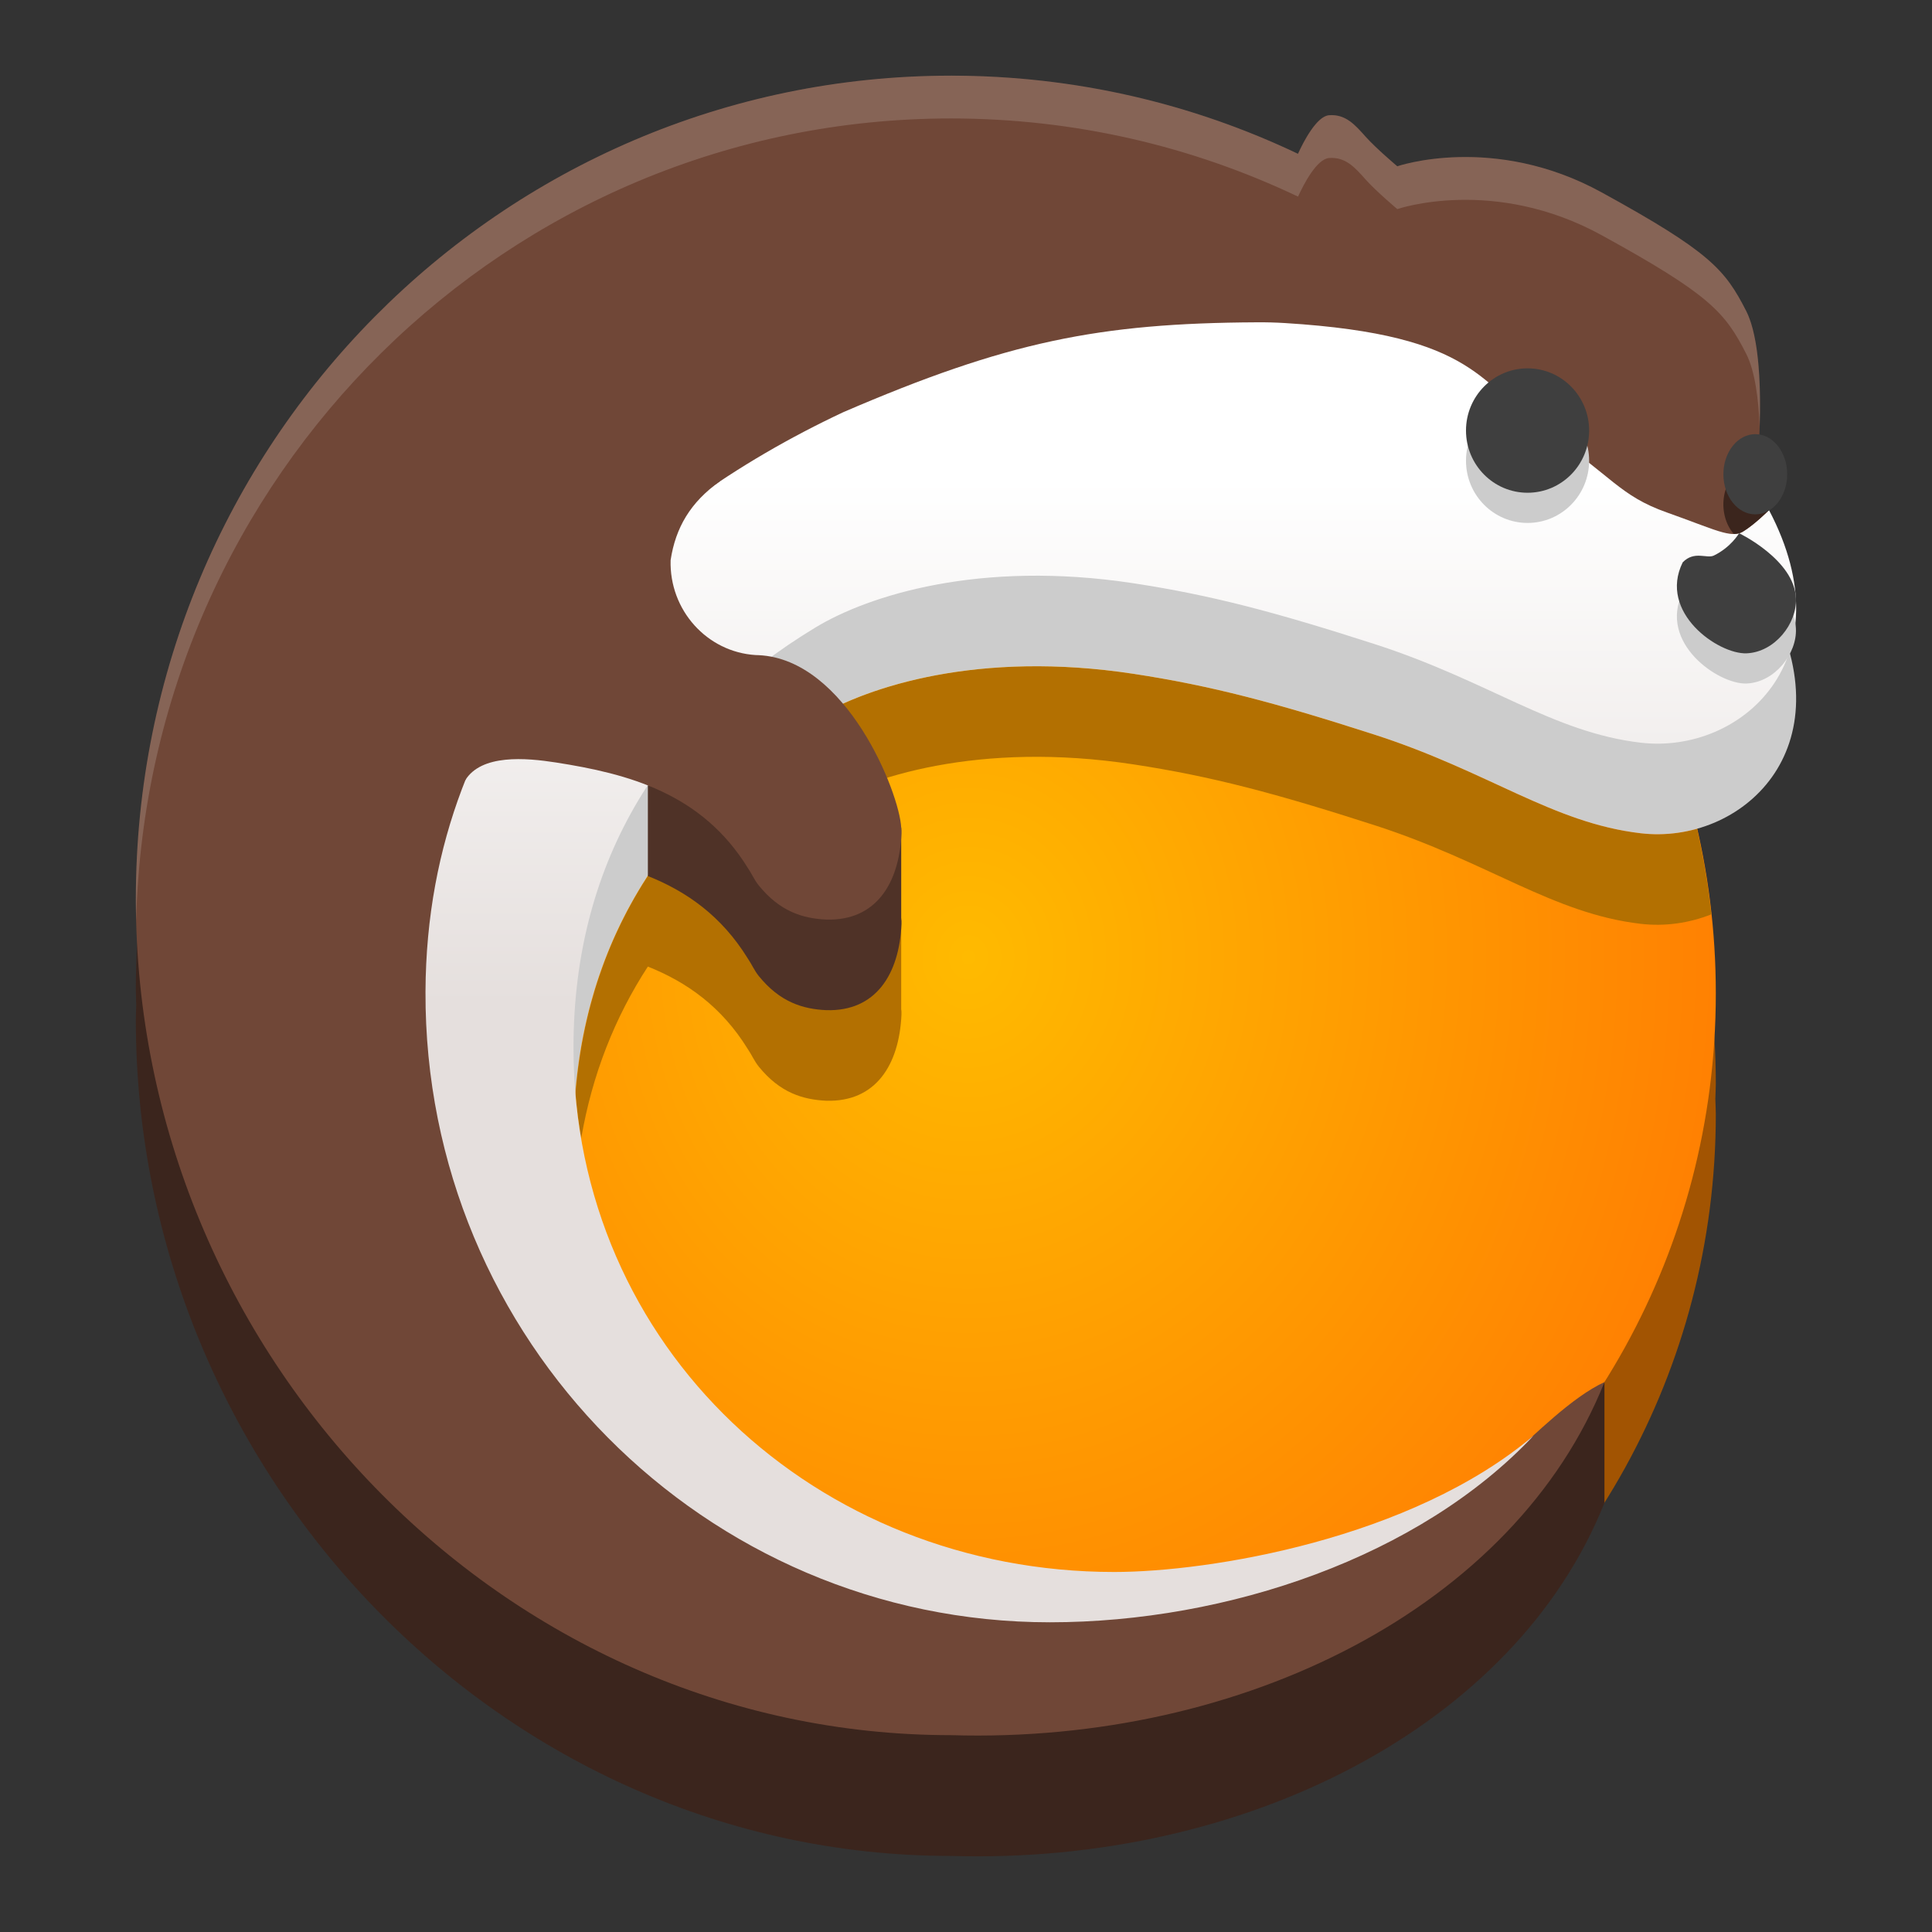 <?xml version="1.0" encoding="UTF-8" standalone="no"?>
<!-- Created with Inkscape (http://www.inkscape.org/) -->

<svg
   width="128"
   height="128"
   viewBox="0 0 128 128"
   version="1.1"
   id="svg5"
   inkscape:version="1.3 (0e150ed6c4, 2023-07-21)"
   sodipodi:docname="net.lutris.Lutris.svg"
   xml:space="preserve"
   xmlns:inkscape="http://www.inkscape.org/namespaces/inkscape"
   xmlns:sodipodi="http://sodipodi.sourceforge.net/DTD/sodipodi-0.dtd"
   xmlns:xlink="http://www.w3.org/1999/xlink"
   xmlns="http://www.w3.org/2000/svg"
   xmlns:svg="http://www.w3.org/2000/svg"><rect x="0" y="0" width="128" height="128" fill="#333333" stroke="none"/><sodipodi:namedview
     id="namedview7"
     pagecolor="#ffffff"
     bordercolor="#666666"
     borderopacity="1"
     inkscape:pageshadow="2"
     inkscape:pageopacity="0.0"
     inkscape:pagecheckerboard="true"
     inkscape:document-units="px"
     showgrid="false"
     inkscape:showpageshadow="false"
     showborder="true"
     inkscape:snap-page="true"
     inkscape:zoom="2.6231705"
     inkscape:cx="174.97909"
     inkscape:cy="81.961885"
     inkscape:window-width="1920"
     inkscape:window-height="1043"
     inkscape:window-x="0"
     inkscape:window-y="0"
     inkscape:window-maximized="1"
     inkscape:current-layer="layer2"
     inkscape:snap-global="false"
     inkscape:snap-bbox="true"
     inkscape:bbox-paths="true"
     inkscape:snap-bbox-midpoints="true"
     inkscape:snap-bbox-edge-midpoints="true"
     inkscape:bbox-nodes="true"
     inkscape:object-paths="true"
     inkscape:snap-intersection-paths="true"
     inkscape:deskcolor="#d1d1d1" /><defs
     id="defs2"><linearGradient
       y2="236"
       x2="96"
       y1="236"
       x1="32"
       gradientTransform="translate(604.817,170.586)"
       gradientUnits="userSpaceOnUse"
       id="linearGradient1099"
       xlink:href="#linearGradient1036" /><linearGradient
       id="linearGradient1036"><stop
         id="stop1032"
         offset="0"
         style="stop-color:#d5d3cf;stop-opacity:1;" /><stop
         id="stop1034"
         offset="1"
         style="stop-color:#f6f5f4;stop-opacity:1" /></linearGradient><radialGradient
       r="32"
       fy="-76"
       fx="-244"
       cy="-76"
       cx="-244"
       gradientTransform="matrix(0.883,0,0,0.883,-460.35,463.12)"
       gradientUnits="userSpaceOnUse"
       id="radialGradient1103"
       xlink:href="#linearGradient1069" /><linearGradient
       id="linearGradient1069"><stop
         id="stop1065"
         offset="0"
         style="stop-color:#d5d3cf;stop-opacity:1" /><stop
         id="stop1067-1"
         offset="1"
         style="stop-color:#949390;stop-opacity:1" /></linearGradient><linearGradient
       gradientUnits="userSpaceOnUse"
       y2="232"
       x2="64"
       y1="262.5"
       x1="64"
       id="linearGradient1027"
       xlink:href="#linearGradient1025"
       gradientTransform="translate(-470.586,432.817)" /><linearGradient
       id="linearGradient1025"><stop
         id="stop1021"
         offset="0"
         style="stop-color:#9a9996;stop-opacity:1" /><stop
         id="stop1023"
         offset="1"
         style="stop-color:#77767b;stop-opacity:1" /></linearGradient><inkscape:path-effect
       effect="spiro"
       id="path-effect35304-9"
       is_visible="true" /><clipPath
       clipPathUnits="userSpaceOnUse"
       id="clipPath1609-7"><path
         sodipodi:nodetypes="cccccc"
         inkscape:connector-curvature="0"
         id="path1611-5"
         d="m 252,116 28,-28 v -8 h -36 v 36 z"
         style="fill:#e74747;stroke:none;stroke-width:0.25px;stroke-linecap:butt;stroke-linejoin:miter;stroke-opacity:1" /></clipPath><radialGradient
       r="32"
       fy="-76"
       fx="-244"
       cy="-76"
       cx="-244"
       gradientTransform="matrix(0.883,0,0,0.883,-460.35,463.12)"
       gradientUnits="userSpaceOnUse"
       id="radialGradient1103-5"
       xlink:href="#linearGradient1069" /><inkscape:path-effect
       effect="spiro"
       id="path-effect35304-9-2"
       is_visible="true" /><clipPath
       clipPathUnits="userSpaceOnUse"
       id="clipPath1609-7-7"><path
         sodipodi:nodetypes="cccccc"
         inkscape:connector-curvature="0"
         id="path1611-5-0"
         d="m 252,116 28,-28 v -8 h -36 v 36 z"
         style="fill:#e74747;stroke:none;stroke-width:0.25px;stroke-linecap:butt;stroke-linejoin:miter;stroke-opacity:1" /></clipPath><clipPath
       clipPathUnits="userSpaceOnUse"
       id="clipPath744"><rect
         style="fill:#1e88e5;fill-opacity:1;stroke-width:0.265"
         id="rect746"
         width="541.867"
         height="541.867"
         x="0"
         y="1.5987212e-14"
         rx="79.375"
         ry="79.375" /></clipPath><clipPath
       clipPathUnits="userSpaceOnUse"
       id="clipPath62"><rect
         style="fill:#1e88e5;fill-opacity:1;stroke-width:0.265"
         id="rect64"
         width="541.867"
         height="541.867"
         x="2.2507105e-05"
         y="-0.422"
         rx="79.375"
         ry="79.375" /></clipPath><radialGradient
       r="32"
       fy="-76"
       fx="-244"
       cy="-76"
       cx="-244"
       gradientTransform="matrix(0.883,0,0,0.883,-460.35,463.12)"
       gradientUnits="userSpaceOnUse"
       id="radialGradient1103-6"
       xlink:href="#linearGradient1069" /><inkscape:path-effect
       effect="spiro"
       id="path-effect35304-9-20"
       is_visible="true" /><clipPath
       clipPathUnits="userSpaceOnUse"
       id="clipPath1609-7-2"><path
         sodipodi:nodetypes="cccccc"
         inkscape:connector-curvature="0"
         id="path1611-5-3"
         d="m 252,116 28,-28 v -8 h -36 v 36 z"
         style="fill:#e74747;stroke:none;stroke-width:0.25px;stroke-linecap:butt;stroke-linejoin:miter;stroke-opacity:1" /></clipPath><clipPath
       clipPathUnits="userSpaceOnUse"
       id="clipPath961"><rect
         style="fill:#00c853;stroke:none;stroke-width:0.529"
         id="rect963"
         width="541.867"
         height="541.867"
         x="1.4210855e-14"
         y="2.717972e-05"
         rx="79.375"
         ry="79.375" /></clipPath><radialGradient
       r="32"
       fy="-76"
       fx="-244"
       cy="-76"
       cx="-244"
       gradientTransform="matrix(0.883,0,0,0.883,-460.35,463.12)"
       gradientUnits="userSpaceOnUse"
       id="radialGradient1103-56"
       xlink:href="#linearGradient1069" /><inkscape:path-effect
       effect="spiro"
       id="path-effect35304-9-7"
       is_visible="true" /><clipPath
       clipPathUnits="userSpaceOnUse"
       id="clipPath1440"><circle
         style="display:inline;opacity:1;vector-effect:none;fill:none;fill-opacity:1;stroke:#000000;stroke-width:2;stroke-linecap:butt;stroke-linejoin:miter;stroke-miterlimit:4;stroke-dasharray:none;stroke-dashoffset:0;stroke-opacity:1;marker:none;marker-start:none;marker-mid:none;marker-end:none;paint-order:normal;enable-background:new"
         id="circle1442"
         cx="-134.35"
         cy="193.747"
         r="24"
         transform="rotate(-45)" /></clipPath><clipPath
       clipPathUnits="userSpaceOnUse"
       id="clipPath1430"><circle
         style="display:inline;opacity:1;vector-effect:none;fill:none;fill-opacity:1;stroke:#000000;stroke-width:2;stroke-linecap:butt;stroke-linejoin:miter;stroke-miterlimit:4;stroke-dasharray:none;stroke-dashoffset:0;stroke-opacity:1;marker:none;marker-start:none;marker-mid:none;marker-end:none;paint-order:normal;enable-background:new"
         id="circle1432"
         cx="12"
         cy="232"
         r="24" /></clipPath><clipPath
       clipPathUnits="userSpaceOnUse"
       id="clipPath1440-9"><circle
         style="display:inline;opacity:1;vector-effect:none;fill:none;fill-opacity:1;stroke:#000000;stroke-width:2;stroke-linecap:butt;stroke-linejoin:miter;stroke-miterlimit:4;stroke-dasharray:none;stroke-dashoffset:0;stroke-opacity:1;marker:none;marker-start:none;marker-mid:none;marker-end:none;paint-order:normal;enable-background:new"
         id="circle1442-5"
         cx="-134.35"
         cy="193.747"
         r="24"
         transform="rotate(-45)" /></clipPath><clipPath
       clipPathUnits="userSpaceOnUse"
       id="clipPath1430-1"><circle
         style="display:inline;opacity:1;vector-effect:none;fill:none;fill-opacity:1;stroke:#000000;stroke-width:2;stroke-linecap:butt;stroke-linejoin:miter;stroke-miterlimit:4;stroke-dasharray:none;stroke-dashoffset:0;stroke-opacity:1;marker:none;marker-start:none;marker-mid:none;marker-end:none;paint-order:normal;enable-background:new"
         id="circle1432-8"
         cx="12"
         cy="232"
         r="24" /></clipPath><clipPath
       clipPathUnits="userSpaceOnUse"
       id="clipPath2024"><rect
         style="opacity:1;vector-effect:none;fill:#63452c;fill-opacity:1;stroke:none;stroke-width:4;stroke-linecap:round;stroke-linejoin:round;stroke-miterlimit:4;stroke-dasharray:none;stroke-dashoffset:0;stroke-opacity:1"
         id="rect2026"
         width="74"
         height="98"
         x="6"
         y="196" /></clipPath><linearGradient
       id="linearGradient914"
       inkscape:collect="always"><stop
         id="stop910"
         offset="0"
         style="stop-color:#f6f5f4;stop-opacity:0.437" /><stop
         id="stop912"
         offset="1"
         style="stop-color:#deddda;stop-opacity:0;" /></linearGradient><radialGradient
       gradientTransform="matrix(2.609,0,0,1.841,-102.957,-748.947)"
       gradientUnits="userSpaceOnUse"
       r="46"
       fy="296"
       fx="64"
       cy="296"
       cx="64"
       id="radialGradient916"
       xlink:href="#linearGradient914"
       inkscape:collect="always" /><clipPath
       clipPathUnits="userSpaceOnUse"
       id="clipPath11543"><rect
         style="fill:#f0c04e;fill-opacity:1;stroke:none;stroke-width:0.529"
         id="rect11545"
         width="541.867"
         height="541.867"
         x="1.4746095e-06"
         y="6.4330168e-05"
         rx="79.375"
         ry="79.375" /></clipPath><style
       id="style374">.cls-1{fill:url(#linear-gradient);}.cls-2{opacity:0.35;fill:url(#radial-gradient);}.cls-2,.cls-4{isolation:isolate;}.cls-3{fill:url(#linear-gradient-2);}.cls-4{opacity:0.41;fill:url(#radial-gradient-2);}.cls-5{fill:url(#radial-gradient-3);}.cls-6{fill:url(#radial-gradient-4);}</style><linearGradient
       id="linear-gradient"
       x1="63.33"
       y1="84.03"
       x2="241.67"
       y2="84.03"
       gradientTransform="matrix(1,0,0,-1,0,266)"
       gradientUnits="userSpaceOnUse"><stop
         offset="0"
         stop-color="#0c59a4"
         id="stop376" /><stop
         offset="1"
         stop-color="#114a8b"
         id="stop378" /></linearGradient><radialGradient
       id="radial-gradient"
       cx="161.83"
       cy="68.91"
       r="95.38"
       gradientTransform="matrix(1,0,0,-0.95,0,248.84)"
       gradientUnits="userSpaceOnUse"><stop
         offset="0.72"
         stop-opacity="0"
         id="stop381" /><stop
         offset="0.95"
         stop-opacity="0.53"
         id="stop383" /><stop
         offset="1"
         id="stop385" /></radialGradient><linearGradient
       id="linear-gradient-2"
       x1="157.35"
       y1="161.39"
       x2="45.96"
       y2="40.06"
       gradientTransform="matrix(1,0,0,-1,0,266)"
       gradientUnits="userSpaceOnUse"><stop
         offset="0"
         stop-color="#1b9de2"
         id="stop388" /><stop
         offset="0.16"
         stop-color="#1595df"
         id="stop390" /><stop
         offset="0.67"
         stop-color="#0680d7"
         id="stop392" /><stop
         offset="1"
         stop-color="#0078d4"
         id="stop394" /></linearGradient><radialGradient
       id="radial-gradient-2"
       cx="-340.29"
       cy="62.99"
       r="143.24"
       gradientTransform="matrix(0.15,-0.99,-0.8,-0.12,176.64,-125.4)"
       gradientUnits="userSpaceOnUse"><stop
         offset="0.76"
         stop-opacity="0"
         id="stop397" /><stop
         offset="0.95"
         stop-opacity="0.5"
         id="stop399" /><stop
         offset="1"
         id="stop401" /></radialGradient><radialGradient
       id="radial-gradient-3"
       cx="113.37"
       cy="570.21"
       r="202.43"
       gradientTransform="matrix(-0.04,1,2.13,0.08,-1179.54,-106.69)"
       gradientUnits="userSpaceOnUse"><stop
         offset="0"
         stop-color="#35c1f1"
         id="stop404" /><stop
         offset="0.11"
         stop-color="#34c1ed"
         id="stop406" /><stop
         offset="0.23"
         stop-color="#2fc2df"
         id="stop408" /><stop
         offset="0.31"
         stop-color="#2bc3d2"
         id="stop410" /><stop
         offset="0.67"
         stop-color="#36c752"
         id="stop412" /></radialGradient><radialGradient
       id="radial-gradient-4"
       cx="376.52"
       cy="567.97"
       r="97.34"
       gradientTransform="matrix(0.28,0.96,0.78,-0.23,-303.76,-148.5)"
       gradientUnits="userSpaceOnUse"><stop
         offset="0"
         stop-color="#66eb6e"
         id="stop415" /><stop
         offset="1"
         stop-color="#66eb6e"
         stop-opacity="0"
         id="stop417" /></radialGradient><clipPath
       clipPathUnits="userSpaceOnUse"
       id="clipPath1260"><rect
         style="fill:#bbdefb;fill-opacity:1;stroke:none;stroke-width:0.529"
         id="rect1262"
         width="541.867"
         height="541.867"
         x="2.9492187e-06"
         y="3.9968629e-05"
         rx="79.375"
         ry="79.375" /></clipPath><linearGradient
       x1="0"
       y1="119.552"
       x2="235.777"
       y2="119.552"
       id="linearGradient-1"
       gradientTransform="matrix(1.451,0,0,1.704,99.854,80.416)"
       gradientUnits="userSpaceOnUse"><stop
         stop-color="#FF5500"
         offset="0%"
         id="stop6" /><stop
         stop-color="#FF5500"
         offset="40.988%"
         id="stop8" /><stop
         stop-color="#FF2000"
         offset="58.198%"
         id="stop10" /><stop
         stop-color="#FF2000"
         offset="100%"
         id="stop12" /></linearGradient><linearGradient
       x1="0.021"
       y1="0.507"
       x2="1"
       y2="0.507"
       id="linearGradient-2"
       gradientUnits="userSpaceOnUse"
       gradientTransform="matrix(7.107,0,0,7.107,54.425,49.22)"><stop
         stop-color="#FF452A"
         offset="0%"
         id="stop15" /><stop
         stop-color="#FF2000"
         offset="100%"
         id="stop17" /></linearGradient><mask
       id="mask-4"
       fill="#ffffff"><path
         d="M 45.051,6.703 39.15,2.8822695e-5 h -10.363 -10.363 L 12.522,6.703 c 0,0 -5.182,-1.441 -7.628,1.009 0,0 6.909,-0.624 9.284,3.243 0,0 6.405,1.225 7.269,1.225 0.864,0 2.735,-0.721 4.462,-1.297 1.727,-0.576 2.879,-0.581 2.879,-0.581 0,0 1.151,0.004 2.879,0.581 1.727,0.576 3.598,1.297 4.462,1.297 0.864,0 7.269,-1.225 7.269,-1.225 2.375,-3.867 9.284,-3.243 9.284,-3.243 C 50.233,5.262 45.051,6.703 45.051,6.703"
         id="use25"
         style="stroke-width:0.265" /></mask><clipPath
       clipPathUnits="userSpaceOnUse"
       id="clipPath3338"><rect
         style="fill:#ff7f2a;fill-opacity:1;stroke:none;stroke-width:0.529"
         id="rect3340"
         width="541.867"
         height="541.867"
         x="1.1368684e-13"
         y="5.8174133e-05"
         rx="79.375"
         ry="79.375" /></clipPath><clipPath
       clipPathUnits="userSpaceOnUse"
       id="clipPath2140"><rect
         style="fill:#ffad76;fill-opacity:1;stroke:none;stroke-width:0.529"
         id="rect2142"
         width="487.68"
         height="487.68"
         x="27.093"
         y="27.093"
         rx="71.438"
         ry="71.438" /></clipPath><linearGradient
       gradientUnits="userSpaceOnUse"
       y2="268"
       x2="115.823"
       y1="268"
       x1="11.823"
       id="linearGradient1329"
       xlink:href="#linearGradient1357"
       gradientTransform="matrix(2.275,0,0,2.275,-344.808,-258.296)" /><linearGradient
       id="linearGradient1357"><stop
         id="stop1345"
         offset="0"
         style="stop-color:#986a44;stop-opacity:1" /><stop
         style="stop-color:#cdab8f;stop-opacity:1"
         offset="0.029"
         id="stop1347" /><stop
         id="stop1349"
         offset="0.058"
         style="stop-color:#b5835a;stop-opacity:1" /><stop
         style="stop-color:#b5835a;stop-opacity:1"
         offset="0.942"
         id="stop1351" /><stop
         id="stop1353"
         offset="0.971"
         style="stop-color:#cdab8f;stop-opacity:1" /><stop
         id="stop1355"
         offset="1"
         style="stop-color:#986a44;stop-opacity:1" /></linearGradient><linearGradient
       y2="23"
       x2="60"
       y1="53.255"
       x1="70.586"
       gradientTransform="translate(0,170)"
       gradientUnits="userSpaceOnUse"
       id="linearGradient1610"
       xlink:href="#linearGradient1656" /><linearGradient
       id="linearGradient1656"><stop
         style="stop-color:#ffffff;stop-opacity:1"
         offset="0"
         id="stop1652" /><stop
         style="stop-color:#deddda;stop-opacity:1"
         offset="1"
         id="stop1654" /></linearGradient><linearGradient
       y2="268"
       x2="68"
       y1="268"
       x1="60"
       gradientUnits="userSpaceOnUse"
       id="linearGradient1612"
       xlink:href="#linearGradient1270" /><linearGradient
       id="linearGradient1270"><stop
         style="stop-color:#949390;stop-opacity:1;"
         offset="0"
         id="stop1258" /><stop
         id="stop1260"
         offset="0.083"
         style="stop-color:#d5d3cf;stop-opacity:1" /><stop
         style="stop-color:#949390;stop-opacity:1;"
         offset="0.167"
         id="stop1262" /><stop
         id="stop1264"
         offset="0.833"
         style="stop-color:#949390;stop-opacity:1;" /><stop
         style="stop-color:#d5d3cf;stop-opacity:1"
         offset="0.917"
         id="stop1266" /><stop
         style="stop-color:#949390;stop-opacity:1"
         offset="1"
         id="stop1268" /></linearGradient><linearGradient
       id="paint0_linear_2101_5772"
       x1="166.57"
       y1="-7.182"
       x2="20.368"
       y2="146.971"
       gradientUnits="userSpaceOnUse"
       gradientTransform="matrix(0.587,0,0,0.587,192.247,19.876)"><stop
         offset="0.01"
         stop-color="#E9913E"
         id="stop363" /><stop
         offset="1"
         stop-color="#F20000"
         id="stop365" /></linearGradient><linearGradient
       id="paint1_linear_2101_5772"
       x1="41.371"
       y1="142.911"
       x2="76.568"
       y2="76.647"
       gradientUnits="userSpaceOnUse"
       gradientTransform="matrix(0.587,0,0,0.587,16.151,19.876)"><stop
         offset="0.19"
         stop-color="white"
         id="stop368" /><stop
         offset="0.4"
         stop-color="#FDFCFC"
         stop-opacity="0.99"
         id="stop370" /><stop
         offset="0.51"
         stop-color="#F9F4F5"
         stop-opacity="0.97"
         id="stop372" /><stop
         offset="0.6"
         stop-color="#F3E7E9"
         stop-opacity="0.93"
         id="stop374" /><stop
         offset="0.67"
         stop-color="#E9D4D7"
         stop-opacity="0.88"
         id="stop376-3" /><stop
         offset="0.74"
         stop-color="#DDBBC0"
         stop-opacity="0.81"
         id="stop378-6" /><stop
         offset="0.81"
         stop-color="#CE9CA4"
         stop-opacity="0.73"
         id="stop380" /><stop
         offset="0.87"
         stop-color="#BC7883"
         stop-opacity="0.63"
         id="stop382" /><stop
         offset="0.92"
         stop-color="#A84E5C"
         stop-opacity="0.51"
         id="stop384" /><stop
         offset="0.97"
         stop-color="#911F31"
         stop-opacity="0.38"
         id="stop386" /><stop
         offset="1"
         stop-color="#830317"
         stop-opacity="0.3"
         id="stop388-7" /></linearGradient><linearGradient
       id="paint2_linear_2101_5772"
       x1="135.076"
       y1="-27.165"
       x2="82.049"
       y2="112.951"
       gradientUnits="userSpaceOnUse"
       gradientTransform="matrix(0.587,0,0,0.587,16.151,19.876)"><stop
         offset="0.19"
         stop-color="white"
         id="stop391" /><stop
         offset="0.4"
         stop-color="#FDFCFC"
         stop-opacity="0.99"
         id="stop393" /><stop
         offset="0.51"
         stop-color="#F9F4F5"
         stop-opacity="0.97"
         id="stop395" /><stop
         offset="0.6"
         stop-color="#F3E7E9"
         stop-opacity="0.93"
         id="stop397-5" /><stop
         offset="0.67"
         stop-color="#E9D4D7"
         stop-opacity="0.88"
         id="stop399-3" /><stop
         offset="0.74"
         stop-color="#DDBBC0"
         stop-opacity="0.81"
         id="stop401-5" /><stop
         offset="0.81"
         stop-color="#CE9CA4"
         stop-opacity="0.73"
         id="stop403" /><stop
         offset="0.87"
         stop-color="#BC7883"
         stop-opacity="0.63"
         id="stop405" /><stop
         offset="0.92"
         stop-color="#A84E5C"
         stop-opacity="0.51"
         id="stop407" /><stop
         offset="0.97"
         stop-color="#911F31"
         stop-opacity="0.38"
         id="stop409" /><stop
         offset="1"
         stop-color="#830317"
         stop-opacity="0.3"
         id="stop411" /></linearGradient><linearGradient
       id="paint0_linear_2101_5772-3"
       x1="166.57"
       y1="-7.182"
       x2="20.368"
       y2="146.971"
       gradientUnits="userSpaceOnUse"><stop
         offset="0.01"
         stop-color="#E9913E"
         id="stop7402" /><stop
         offset="1"
         stop-color="#F20000"
         id="stop7404" /></linearGradient><linearGradient
       id="paint1_linear_2101_5772-6"
       x1="41.371"
       y1="142.911"
       x2="76.568"
       y2="76.647"
       gradientUnits="userSpaceOnUse"><stop
         offset="0.19"
         stop-color="white"
         id="stop7407" /><stop
         offset="0.4"
         stop-color="#FDFCFC"
         stop-opacity="0.99"
         id="stop7409" /><stop
         offset="0.51"
         stop-color="#F9F4F5"
         stop-opacity="0.97"
         id="stop7411" /><stop
         offset="0.6"
         stop-color="#F3E7E9"
         stop-opacity="0.93"
         id="stop7413" /><stop
         offset="0.67"
         stop-color="#E9D4D7"
         stop-opacity="0.88"
         id="stop7415" /><stop
         offset="0.74"
         stop-color="#DDBBC0"
         stop-opacity="0.81"
         id="stop7417" /><stop
         offset="0.81"
         stop-color="#CE9CA4"
         stop-opacity="0.73"
         id="stop7419" /><stop
         offset="0.87"
         stop-color="#BC7883"
         stop-opacity="0.63"
         id="stop7421" /><stop
         offset="0.92"
         stop-color="#A84E5C"
         stop-opacity="0.51"
         id="stop7423" /><stop
         offset="0.97"
         stop-color="#911F31"
         stop-opacity="0.38"
         id="stop7425" /><stop
         offset="1"
         stop-color="#830317"
         stop-opacity="0.3"
         id="stop7427" /></linearGradient><linearGradient
       id="paint2_linear_2101_5772-7"
       x1="135.076"
       y1="-27.165"
       x2="82.049"
       y2="112.951"
       gradientUnits="userSpaceOnUse"><stop
         offset="0.19"
         stop-color="white"
         id="stop7430" /><stop
         offset="0.4"
         stop-color="#FDFCFC"
         stop-opacity="0.99"
         id="stop7432" /><stop
         offset="0.51"
         stop-color="#F9F4F5"
         stop-opacity="0.97"
         id="stop7434" /><stop
         offset="0.6"
         stop-color="#F3E7E9"
         stop-opacity="0.93"
         id="stop7436" /><stop
         offset="0.67"
         stop-color="#E9D4D7"
         stop-opacity="0.88"
         id="stop7438" /><stop
         offset="0.74"
         stop-color="#DDBBC0"
         stop-opacity="0.81"
         id="stop7440" /><stop
         offset="0.81"
         stop-color="#CE9CA4"
         stop-opacity="0.73"
         id="stop7442" /><stop
         offset="0.87"
         stop-color="#BC7883"
         stop-opacity="0.63"
         id="stop7444" /><stop
         offset="0.92"
         stop-color="#A84E5C"
         stop-opacity="0.51"
         id="stop7446" /><stop
         offset="0.97"
         stop-color="#911F31"
         stop-opacity="0.38"
         id="stop7448" /><stop
         offset="1"
         stop-color="#830317"
         stop-opacity="0.3"
         id="stop7450" /></linearGradient><radialGradient
       r="32"
       fy="-76"
       fx="-244"
       cy="-76"
       cx="-244"
       gradientTransform="matrix(0.883,0,0,0.883,-460.35,463.12)"
       gradientUnits="userSpaceOnUse"
       id="radialGradient1103-562"
       xlink:href="#linearGradient1069" /><inkscape:path-effect
       effect="spiro"
       id="path-effect35304-9-0"
       is_visible="true" /><clipPath
       clipPathUnits="userSpaceOnUse"
       id="clipPath1609-7-9"><path
         sodipodi:nodetypes="cccccc"
         inkscape:connector-curvature="0"
         id="path1611-5-36"
         d="m 252,116 28,-28 v -8 h -36 v 36 z"
         style="fill:#e74747;stroke:none;stroke-width:0.25px;stroke-linecap:butt;stroke-linejoin:miter;stroke-opacity:1" /></clipPath><radialGradient
       r="32"
       fy="-76"
       fx="-244"
       cy="-76"
       cx="-244"
       gradientTransform="matrix(0.883,0,0,0.883,-460.35,463.12)"
       gradientUnits="userSpaceOnUse"
       id="radialGradient1103-5-0"
       xlink:href="#linearGradient1069" /><inkscape:path-effect
       effect="spiro"
       id="path-effect35304-9-2-6"
       is_visible="true" /><clipPath
       clipPathUnits="userSpaceOnUse"
       id="clipPath1609-7-7-2"><path
         sodipodi:nodetypes="cccccc"
         inkscape:connector-curvature="0"
         id="path1611-5-0-6"
         d="m 252,116 28,-28 v -8 h -36 v 36 z"
         style="fill:#e74747;stroke:none;stroke-width:0.25px;stroke-linecap:butt;stroke-linejoin:miter;stroke-opacity:1" /></clipPath><clipPath
       clipPathUnits="userSpaceOnUse"
       id="clipPath744-1"><rect
         style="fill:#1e88e5;fill-opacity:1;stroke-width:0.265"
         id="rect746-8"
         width="541.867"
         height="541.867"
         x="0"
         y="1.5987212e-14"
         rx="79.375"
         ry="79.375" /></clipPath><clipPath
       clipPathUnits="userSpaceOnUse"
       id="clipPath62-7"><rect
         style="fill:#1e88e5;fill-opacity:1;stroke-width:0.265"
         id="rect64-9"
         width="541.867"
         height="541.867"
         x="2.2507105e-05"
         y="-0.422"
         rx="79.375"
         ry="79.375" /></clipPath><radialGradient
       r="32"
       fy="-76"
       fx="-244"
       cy="-76"
       cx="-244"
       gradientTransform="matrix(0.883,0,0,0.883,-460.35,463.12)"
       gradientUnits="userSpaceOnUse"
       id="radialGradient1103-6-2"
       xlink:href="#linearGradient1069" /><inkscape:path-effect
       effect="spiro"
       id="path-effect35304-9-20-0"
       is_visible="true" /><clipPath
       clipPathUnits="userSpaceOnUse"
       id="clipPath1609-7-2-2"><path
         sodipodi:nodetypes="cccccc"
         inkscape:connector-curvature="0"
         id="path1611-5-3-3"
         d="m 252,116 28,-28 v -8 h -36 v 36 z"
         style="fill:#e74747;stroke:none;stroke-width:0.25px;stroke-linecap:butt;stroke-linejoin:miter;stroke-opacity:1" /></clipPath><radialGradient
       id="a"
       cx="-1186.91"
       cy="-517.676"
       r="90.78"
       gradientTransform="matrix(1.375,0,0,1.375,1739.053,739.974)"
       gradientUnits="userSpaceOnUse"><stop
         offset="0"
         stop-color="#fff36e"
         id="stop858" /><stop
         offset=".5"
         stop-color="#fc4055"
         id="stop860" /><stop
         offset="1"
         stop-color="#e31587"
         id="stop862" /></radialGradient><radialGradient
       id="b"
       cx="-1251.812"
       cy="-513.921"
       r="53.726"
       gradientTransform="matrix(1.375,0,0,1.375,1739.053,739.974)"
       gradientUnits="userSpaceOnUse"><stop
         offset=".001"
         stop-color="#c60084"
         id="stop865" /><stop
         offset="1"
         stop-color="#fc4055"
         stop-opacity="0"
         id="stop867" /></radialGradient><radialGradient
       id="c"
       cx="-1179.15"
       cy="-522.842"
       r="106.599"
       gradientTransform="matrix(1.375,0,0,1.375,1739.053,739.974)"
       gradientUnits="userSpaceOnUse"><stop
         offset="0"
         stop-color="#ffde67"
         stop-opacity=".6"
         id="stop870" /><stop
         offset=".093"
         stop-color="#ffd966"
         stop-opacity=".581"
         id="stop872" /><stop
         offset=".203"
         stop-color="#ffca65"
         stop-opacity=".525"
         id="stop874" /><stop
         offset=".321"
         stop-color="#feb262"
         stop-opacity=".432"
         id="stop876" /><stop
         offset=".446"
         stop-color="#fe8f5e"
         stop-opacity=".302"
         id="stop878" /><stop
         offset=".573"
         stop-color="#fd6459"
         stop-opacity=".137"
         id="stop880" /><stop
         offset=".664"
         stop-color="#fc4055"
         stop-opacity="0"
         id="stop882" /></radialGradient><radialGradient
       id="d"
       cx="42.285"
       cy="44.499"
       r="137.521"
       gradientTransform="matrix(1.375,0,0,1.375,9.022,5.648)"
       gradientUnits="userSpaceOnUse"><stop
         offset=".153"
         stop-color="#810220"
         id="stop885" /><stop
         offset=".167"
         stop-color="#920b27"
         stop-opacity=".861"
         id="stop887" /><stop
         offset=".216"
         stop-color="#cb2740"
         stop-opacity=".398"
         id="stop889" /><stop
         offset=".253"
         stop-color="#ef394f"
         stop-opacity=".11"
         id="stop891" /><stop
         offset=".272"
         stop-color="#fc4055"
         stop-opacity="0"
         id="stop893" /></radialGradient><radialGradient
       id="e"
       cx="31.878"
       cy="42.77"
       r="137.521"
       gradientTransform="matrix(1.375,0,0,1.375,9.022,5.648)"
       gradientUnits="userSpaceOnUse"><stop
         offset=".113"
         stop-color="#810220"
         id="stop896" /><stop
         offset=".133"
         stop-color="#920b27"
         stop-opacity=".861"
         id="stop898" /><stop
         offset=".204"
         stop-color="#cb2740"
         stop-opacity=".398"
         id="stop900" /><stop
         offset=".257"
         stop-color="#ef394f"
         stop-opacity=".11"
         id="stop902" /><stop
         offset=".284"
         stop-color="#fc4055"
         stop-opacity="0"
         id="stop904" /></radialGradient><linearGradient
       id="f"
       x1="-1212.61"
       y1="-525.103"
       x2="-1189.052"
       y2="-484.299"
       gradientTransform="matrix(1.4,0,0,1.4,1640.066,742.744)"
       gradientUnits="userSpaceOnUse"><stop
         offset="0"
         stop-color="#ffbd4f"
         id="stop907" /><stop
         offset=".508"
         stop-color="#ff9640"
         stop-opacity="0"
         id="stop909" /></linearGradient><radialGradient
       id="g"
       cx="-1255.933"
       cy="-77.395"
       r="88.863"
       gradientTransform="matrix(1.343,0,0,1.346,1661.707,117.635)"
       gradientUnits="userSpaceOnUse"><stop
         offset="0"
         stop-color="#ff9640"
         id="stop912-7" /><stop
         offset=".8"
         stop-color="#fc4055"
         id="stop914" /></radialGradient><radialGradient
       id="h"
       cx="-1255.933"
       cy="-77.395"
       r="88.863"
       gradientTransform="matrix(1.318,0,0,1.321,1760.3,124.65)"
       gradientUnits="userSpaceOnUse"><stop
         offset=".084"
         stop-color="#ffde67"
         id="stop917" /><stop
         offset=".147"
         stop-color="#ffdc66"
         stop-opacity=".968"
         id="stop919" /><stop
         offset=".246"
         stop-color="#ffd562"
         stop-opacity=".879"
         id="stop921" /><stop
         offset=".369"
         stop-color="#ffcb5d"
         stop-opacity=".734"
         id="stop923" /><stop
         offset=".511"
         stop-color="#ffbc55"
         stop-opacity=".533"
         id="stop925" /><stop
         offset=".667"
         stop-color="#ffaa4b"
         stop-opacity=".28"
         id="stop927" /><stop
         offset=".822"
         stop-color="#ff9640"
         stop-opacity="0"
         id="stop929" /></radialGradient><radialGradient
       id="i"
       cx="49.941"
       cy="38.654"
       r="41.79"
       gradientTransform="matrix(0.34,1.335,-1.39,0.356,114.438,-21.512)"
       gradientUnits="userSpaceOnUse"><stop
         offset=".363"
         stop-color="#fc4055"
         id="stop932" /><stop
         offset=".443"
         stop-color="#fd604d"
         stop-opacity=".633"
         id="stop934" /><stop
         offset=".545"
         stop-color="#fe8644"
         stop-opacity=".181"
         id="stop936" /><stop
         offset=".59"
         stop-color="#ff9640"
         stop-opacity="0"
         id="stop938" /></radialGradient><radialGradient
       id="j"
       cx="42.737"
       cy="42.193"
       r="41.79"
       gradientTransform="matrix(1.375,0,0,1.375,9.022,5.648)"
       gradientUnits="userSpaceOnUse"><stop
         offset=".216"
         stop-color="#fc4055"
         stop-opacity=".8"
         id="stop941" /><stop
         offset=".267"
         stop-color="#fd5251"
         stop-opacity=".633"
         id="stop943" /><stop
         offset=".41"
         stop-color="#fe8345"
         stop-opacity=".181"
         id="stop945" /><stop
         offset=".474"
         stop-color="#ff9640"
         stop-opacity="0"
         id="stop947" /></radialGradient><radialGradient
       id="k"
       cx="-1238.198"
       cy="-87.433"
       r="150.195"
       gradientTransform="matrix(1.343,0,0,1.346,1661.707,117.635)"
       gradientUnits="userSpaceOnUse"><stop
         offset=".054"
         stop-color="#fff36e"
         id="stop950" /><stop
         offset=".457"
         stop-color="#ff9640"
         id="stop952" /><stop
         offset=".639"
         stop-color="#ff9640"
         id="stop954" /></radialGradient><linearGradient
       id="l"
       x1="59.052"
       y1="7.083"
       x2="18.155"
       y2="77.92"
       gradientUnits="userSpaceOnUse"
       gradientTransform="matrix(1.375,0,0,1.375,9.022,5.778)"><stop
         offset="0"
         stop-color="#fff36e"
         stop-opacity=".8"
         id="stop957" /><stop
         offset=".094"
         stop-color="#fff36e"
         stop-opacity=".699"
         id="stop959" /><stop
         offset=".752"
         stop-color="#fff36e"
         stop-opacity="0"
         id="stop961" /></linearGradient><linearGradient
       id="m"
       x1="40.585"
       y1="-.67"
       x2="62.3"
       y2="62.203"
       gradientUnits="userSpaceOnUse"
       gradientTransform="matrix(1.375,0,0,1.375,9.022,5.778)"><stop
         offset="0"
         stop-color="#b833e1"
         id="stop964" /><stop
         offset=".371"
         stop-color="#9059ff"
         id="stop966" /><stop
         offset=".614"
         stop-color="#5b6df8"
         id="stop968" /><stop
         offset="1"
         stop-color="#0090ed"
         id="stop970" /></linearGradient><linearGradient
       id="n"
       x1="-1230.731"
       y1="-532.566"
       x2="-1190.37"
       y2="-492.205"
       gradientTransform="matrix(1.375,0,0,1.375,1739.053,738.364)"
       gradientUnits="userSpaceOnUse"><stop
         offset=".805"
         stop-color="#722291"
         stop-opacity="0"
         id="stop973" /><stop
         offset="1"
         stop-color="#592acb"
         stop-opacity=".5"
         id="stop975"
         style="stop-color:#321773;stop-opacity:0.502" /></linearGradient><linearGradient
       id="paint0_linear_106_1002"
       x1="146.185"
       y1="155.649"
       x2="639.585"
       y2="615.869"
       gradientUnits="userSpaceOnUse"
       gradientTransform="matrix(0.157,0,0,0.157,5.118,2.341)"><stop
         stop-color="#1B91F3"
         id="stop14" /><stop
         offset="1"
         stop-color="#0B68CB"
         id="stop15-5" /></linearGradient><radialGradient
       id="paint1_radial_106_1002"
       cx="0"
       cy="0"
       r="1"
       gradientUnits="userSpaceOnUse"
       gradientTransform="matrix(18.532,42.656,-40.863,17.753,27.946,51.684)"><stop
         offset="0.53"
         stop-color="#0B4186"
         stop-opacity="0"
         id="stop16" /><stop
         offset="1"
         stop-color="#0B4186"
         stop-opacity="0.45"
         id="stop17-9" /></radialGradient><radialGradient
       id="paint2_radial_106_1002"
       cx="0"
       cy="0"
       r="1"
       gradientUnits="userSpaceOnUse"
       gradientTransform="matrix(-6.121,-7.835,12.965,-10.128,65.414,32.583)"><stop
         stop-color="#EF3ACC"
         stop-opacity="0"
         id="stop18" /><stop
         offset="1"
         stop-color="#EF3ACC"
         stop-opacity="0.64"
         id="stop19" /></radialGradient><linearGradient
       id="paint3_linear_106_1002"
       x1="283.475"
       y1="273.458"
       x2="461.015"
       y2="75.818"
       gradientUnits="userSpaceOnUse"
       gradientTransform="matrix(0.157,0,0,0.157,5.118,2.341)"><stop
         stop-color="#0F5DB0"
         id="stop20" /><stop
         offset="1"
         stop-color="#0F5DB0"
         stop-opacity="0"
         id="stop21" /></linearGradient><radialGradient
       id="paint4_radial_106_1002"
       cx="0"
       cy="0"
       r="1"
       gradientUnits="userSpaceOnUse"
       gradientTransform="matrix(31.507,-65.356,80.734,38.92,43.257,88.95)"><stop
         offset="0.02"
         stop-color="#094188"
         id="stop22" /><stop
         offset="0.97"
         stop-color="#0B4186"
         stop-opacity="0"
         id="stop23" /></radialGradient><linearGradient
       id="paint5_linear_106_1002"
       x1="594.625"
       y1="416.559"
       x2="512.075"
       y2="619.249"
       gradientUnits="userSpaceOnUse"
       gradientTransform="matrix(0.157,0,0,0.157,5.118,2.341)"><stop
         stop-color="#E247C4"
         stop-opacity="0"
         id="stop24" /><stop
         offset="1"
         stop-color="#E247C4"
         stop-opacity="0.64"
         id="stop25" /></linearGradient><linearGradient
       id="paint6_linear_106_1002"
       x1="82.716"
       y1="234.79"
       x2="155.445"
       y2="527.51"
       gradientUnits="userSpaceOnUse"
       gradientTransform="matrix(0.157,0,0,0.157,5.118,2.341)"><stop
         offset="0.1"
         stop-color="#EF3ACC"
         id="stop26" /><stop
         offset="1"
         stop-color="#EF3ACC"
         stop-opacity="0"
         id="stop27" /></linearGradient><linearGradient
       id="paint7_linear_106_1002"
       x1="374.705"
       y1="273.95"
       x2="374.705"
       y2="569.949"
       gradientUnits="userSpaceOnUse"
       gradientTransform="matrix(0.157,0,0,0.157,5.118,2.341)"><stop
         stop-color="white"
         id="stop28" /><stop
         offset="0.91"
         stop-color="#BEE1FE"
         id="stop29" /><stop
         offset="1"
         stop-color="#96CEFD"
         id="stop30" /></linearGradient><linearGradient
       id="paint8_linear_106_1002"
       x1="380.245"
       y1="441.449"
       x2="380.245"
       y2="565.449"
       gradientUnits="userSpaceOnUse"><stop
         stop-color="#BCE0FD"
         id="stop31" /><stop
         offset="1"
         stop-color="#88CCFC"
         id="stop32" /></linearGradient><filter
       id="filter0_f_106_1002"
       x="201.475"
       y="276.158"
       width="341.88"
       height="198.416"
       filterUnits="userSpaceOnUse"
       color-interpolation-filters="sRGB"><feFlood
         flood-opacity="0"
         result="BackgroundImageFix"
         id="feFlood14" /><feBlend
         mode="normal"
         in="SourceGraphic"
         in2="BackgroundImageFix"
         result="shape"
         id="feBlend14" /><feGaussianBlur
         stdDeviation="16"
         result="effect1_foregroundBlur_106_1002"
         id="feGaussianBlur14" /></filter><filter
       style="color-interpolation-filters:sRGB;"
       inkscape:label="Drop Shadow"
       id="filter42"
       x="-0.035"
       y="-0.069"
       width="1.07"
       height="1.196"><feFlood
         result="flood"
         in="SourceGraphic"
         flood-opacity="0.204"
         flood-color="rgb(0,0,0)"
         id="feFlood41" /><feGaussianBlur
         result="blur"
         in="SourceGraphic"
         stdDeviation="0.7"
         id="feGaussianBlur41" /><feOffset
         result="offset"
         in="blur"
         dx="0"
         dy="1.4"
         id="feOffset41" /><feComposite
         result="comp1"
         operator="in"
         in="flood"
         in2="offset"
         id="feComposite41" /><feComposite
         result="comp2"
         operator="over"
         in="SourceGraphic"
         in2="comp1"
         id="feComposite42" /></filter><mask
       maskUnits="userSpaceOnUse"
       id="mask44"><g
         id="g45"
         transform="matrix(6.364,0,0,6.364,183.836,-14.901)"><path
           d="m 57.042,59.379 c 0,12.189 -12.111,22.07 -27.049,22.07 -0.721,0 -1.933,-0.185 -2.374,0.534 -0.442,0.717 0.531,1.823 1.092,2.456 5.839,6.606 14.311,7.437 16.534,7.656 l 0.35,0.035 C 25.972,94.028 2.951,81.492 2.945,59.701 2.924,56.073 3.934,52.513 5.857,49.436 L 26.926,68.573 c 1.499,1.361 4.024,1.361 5.524,0 L 53.918,49.073 c 1.996,3.077 3.124,6.584 3.124,10.305 z"
           fill="#ffffff"
           id="path45"
           style="stroke-width:0.157" /></g></mask><mask
       maskUnits="userSpaceOnUse"
       id="mask46"><g
         id="g48"
         transform="matrix(6.364,0,0,6.364,183.836,-14.901)"><g
           id="g47"><path
             d="m 57.042,59.379 c 0,12.189 -12.111,22.07 -27.049,22.07 -0.721,0 -1.933,-0.185 -2.374,0.534 -0.442,0.717 0.531,1.823 1.092,2.456 5.839,6.606 14.311,7.437 16.534,7.656 l 0.35,0.035 C 25.972,94.028 2.951,81.492 2.945,59.701 2.924,56.073 3.934,52.513 5.857,49.436 L 26.926,68.573 c 1.499,1.361 4.024,1.361 5.524,0 L 53.918,49.073 c 1.996,3.077 3.124,6.584 3.124,10.305 z"
             fill="#ffffff"
             id="path46"
             style="stroke-width:0.157" /></g></g></mask><linearGradient
       id="linearGradient4520"><stop
         id="stop4522"
         offset="0"
         style="stop-color:#794d3b;stop-opacity:1" /><stop
         id="stop4524"
         offset="1"
         style="stop-color:#5e3c2e;stop-opacity:1" /></linearGradient><linearGradient
       id="linearGradient4214"><stop
         id="stop4216"
         offset="0"
         style="stop-color:#e5dfdd;stop-opacity:1" /><stop
         id="stop4218"
         offset="1"
         style="stop-color:#fff;stop-opacity:1" /></linearGradient><linearGradient
       id="linearGradient4146"><stop
         id="stop4148"
         offset="0"
         style="stop-color:#ffba00;stop-opacity:1" /><stop
         id="stop4150"
         offset="1"
         style="stop-color:#ff7f02;stop-opacity:1" /></linearGradient><radialGradient
       id="radialGradient4354-0"
       cx="365.896"
       cy="-121.309"
       r="77.057"
       fx="365.896"
       fy="-121.309"
       gradientTransform="matrix(1.268,0.014,-0.016,1.41,-99.301,42.058)"
       gradientUnits="userSpaceOnUse"
       xlink:href="#linearGradient4146" /><linearGradient
       id="linearGradient4468"
       x1="369.239"
       x2="423.442"
       y1="-117.549"
       y2="-171.752"
       gradientTransform="translate(0,564.666)"
       gradientUnits="userSpaceOnUse"
       xlink:href="#linearGradient4214" /><radialGradient
       id="radialGradient4475"
       cx="365.896"
       cy="-121.309"
       r="77.057"
       fx="365.896"
       fy="-121.309"
       gradientTransform="matrix(1.268,0.014,-0.016,1.41,-99.301,606.724)"
       gradientUnits="userSpaceOnUse"
       xlink:href="#linearGradient4146" /><linearGradient
       id="linearGradient4526"
       x1="332.25"
       x2="332.25"
       y1="369.857"
       y2="522.875"
       gradientUnits="userSpaceOnUse"
       xlink:href="#linearGradient4520"
       gradientTransform="matrix(0.524,0,0,0.53,-65.256,-96.505)" /><radialGradient
       id="radialGradient4544-0"
       cx="365.896"
       cy="-121.309"
       r="77.057"
       fx="365.896"
       fy="-121.309"
       gradientTransform="matrix(0.665,0.008,-0.008,0.747,-180.128,151.116)"
       gradientUnits="userSpaceOnUse"
       xlink:href="#linearGradient4146" /><linearGradient
       id="linearGradient4550-5"
       x1="369.239"
       x2="369.239"
       y1="-117.549"
       y2="-183.117"
       gradientTransform="matrix(0.524,0,0,0.53,-128.047,128.832)"
       gradientUnits="userSpaceOnUse"
       xlink:href="#linearGradient4214" /><radialGradient
       id="radialGradient4544-0-6-4"
       cx="365.896"
       cy="-121.309"
       r="77.057"
       fx="365.896"
       fy="-121.309"
       gradientTransform="matrix(1.268,0.014,-0.016,1.41,-99.301,606.724)"
       gradientUnits="userSpaceOnUse"
       xlink:href="#linearGradient4146" /></defs><g
     inkscape:groupmode="layer"
     id="layer2"
     inkscape:label="Layer 1"><path
       id="path3-3"
       style="fill:#a25402;fill-opacity:1;stroke:none;stroke-width:0.527"
       d="m 92.823,32.005 -0.117,4.205 -30.979,2.463 -23.348,15.312 -5.531,25.598 c 0,0 0.171,0.701 0.229,0.945 l -0.229,1.055 c 0,0 3.76,16.545 6.969,19.898 3.209,3.354 9.845,12.974 18.033,14.65 8.188,1.677 15.161,3.571 21.801,1.895 6.639,-1.677 11.07,-3.686 11.07,-3.686 l 2.766,-1.342 c 0,0 -0.681,0.601 -1.773,1.375 13.212,-8.557 21.963,-23.527 21.963,-40.559 0,-0.341 -0.024,-0.676 -0.031,-1.016 0.007,-0.329 0.031,-0.654 0.031,-0.984 0,-16.55 -8.263,-31.147 -20.854,-39.811 z" /><path
       id="path1-6"
       style="fill:#3b251d;fill-opacity:1;stroke:none;stroke-width:0.527"
       d="m 63.004,11.013 c -29.825,0 -54.004,24.426 -54.004,54.557 0,0.335 0.019,0.666 0.025,1 -0.006,0.334 -0.025,0.665 -0.025,1 0,30.13 24.29,55.387 54.004,55.391 19.386,0.582 37.367,-8.538 43.295,-23.395 v -2 -4 -2 l -34.588,-2.984 0.988,2.086 -0.988,-0.086 9.812,20.691 c -7.213,1.903 -14.668,1.198 -21.736,-0.371 -7.498,-1.664 -15.721,-5.369 -20.135,-11.295 -3.921,-5.265 -6.29,-16.433 -6.795,-18.975 l 5.35,-24.748 23.461,-15.389 31.135,-2.475 0.117,-4.225 c 4.7,3.234 8.798,7.294 12.096,11.969 h 7.498 c -0.294,-0.68 -0.631,-1.335 -0.951,-2 h 0.951 C 104.184,24.49 85.155,11.013 63.004,11.013 Z" /><path
       style="fill:url(#radialGradient4544-0);fill-opacity:1;stroke:none;stroke-width:0.527"
       id="path2996-71-2"
       d="m 92.823,26.005 -0.116,4.205 -30.98,2.462 -23.346,15.313 -5.532,25.598 c 0,0 3.761,16.545 6.97,19.899 3.209,3.354 9.845,12.972 18.034,14.649 8.188,1.677 15.16,3.572 21.799,1.895 6.639,-1.677 11.071,-3.686 11.071,-3.686 l 2.766,-1.342 c 0,0 -0.681,0.602 -1.773,1.376 C 104.926,97.818 113.677,82.849 113.677,65.817 c 0,-16.55 -8.264,-31.147 -20.854,-39.811 z" /><path
       id="path1"
       style="fill:#b37001;fill-opacity:1;stroke:none;stroke-width:0.527"
       d="M 67.977 44.146 C 61.435 44.258 56.645 45.99 54.045 47.561 C 44.897 53.085 39.014 61.377 38.125 72.459 C 38.125 72.461 38.125 72.463 38.125 72.465 C 38.212 73.465 38.34 74.45 38.506 75.42 C 39.234 71.176 40.746 67.384 42.922 64.039 C 45.481 65.057 47.806 66.685 49.541 69.5 C 49.798 69.875 49.981 70.308 50.268 70.662 C 51.68 72.408 53.205 72.854 54.742 72.926 C 58.027 73.022 59.578 70.546 59.725 67.215 C 59.729 66.954 59.725 67.078 59.707 66.85 L 59.707 60.834 L 56.945 60.1 C 55.501 57.927 53.531 55.995 51.121 55.52 C 50.036 56.312 49.011 57.152 48.045 58.037 L 48.039 58.037 C 49.838 56.386 51.843 54.89 54.045 53.561 C 57.512 51.467 64.874 49.085 75.086 50.641 C 80.265 51.429 84.506 52.559 91.047 54.666 C 98.639 57.112 102.868 60.528 108.709 61.207 C 110.303 61.392 111.915 61.159 113.379 60.578 C 113.172 58.652 112.852 56.76 112.43 54.908 C 111.233 55.244 109.964 55.353 108.709 55.207 C 102.868 54.528 98.639 51.112 91.047 48.666 C 84.506 46.559 80.265 45.429 75.086 44.641 C 72.533 44.252 70.157 44.109 67.977 44.146 z " /><path
       style="fill:#704737;fill-opacity:1;stroke:none;stroke-width:0.527"
       id="path3970-2-2"
       d="m 85.8,10.624 c 0,0 1.168,-2.91 2.257,-2.988 1.09,-0.079 1.713,0.629 2.413,1.415 0.701,0.786 2.102,1.966 2.102,1.966 0,0 6.383,-2.202 13.545,1.73 7.161,3.932 8.173,5.112 9.575,7.864 1.401,2.752 0.778,9.673 0.778,9.673 l 0.837,4.129 -1.771,2.32 -12.455,-2.123 -14.868,-11.088 z" /><path
       id="path4-7"
       style="fill:#cccccc;fill-opacity:1;stroke:none;stroke-width:0.527"
       d="m 83.26,27.355 c -10.458,0.054 -16.55,1.278 -27.402,5.959 -13.768,6.47 -27.59,18.585 -27.668,38.387 -0.091,23.076 18.52,41.781 41.363,41.781 4.031,0 8.165,-0.52 12.166,-1.508 l -0.686,-1.734 1.807,-1.074 c -3.535,0.684 -6.743,0.982 -9.02,0.982 -19.712,0 -35.826,-14.814 -35.826,-34.729 0,-12.582 6.104,-21.853 16.051,-27.859 3.467,-2.093 10.829,-4.475 21.041,-2.92 5.179,0.789 9.42,1.918 15.961,4.025 7.592,2.446 11.821,5.862 17.662,6.541 6.652,0.773 13.68,-5.56 8.49,-15.41 0,0 -0.94,0.947 -1.727,1.424 -0.786,0.477 -1.884,-0.152 -5.029,-1.264 -3.145,-1.112 -3.62,-2.39 -8.023,-5.408 -4.403,-3.019 -4.401,-6.35 -17.297,-7.145 -0.604,-0.037 -1.228,-0.055 -1.863,-0.049 z" /><path
       style="fill:#704737;fill-opacity:1;stroke:none;stroke-width:0.527"
       id="path2996-7-5-8"
       d="m 63.004,5.013 c -29.825,0 -54.004,24.426 -54.004,54.556 0,30.13 24.289,55.387 54.004,55.39 19.386,0.582 37.369,-8.537 43.296,-23.394 -2.187,1.02 -4.593,3.476 -6.407,5.083 -3.42,3.031 -7.131,3.645 -11.848,6.127 -9.143,4.811 -19.032,4.172 -28.257,2.125 -7.498,-1.664 -15.723,-5.369 -20.136,-11.294 -4.413,-5.926 -7.004,-19.997 -7.004,-19.997 l 5.559,-25.725 23.462,-15.389 31.134,-2.474 0.117,-4.226 c 4.7,3.234 8.798,7.295 12.096,11.969 h 7.5 C 104.185,18.489 85.154,5.013 63.004,5.013 Z" /><path
       id="path6"
       style="fill:#4f3227;fill-opacity:1;stroke:none;stroke-width:0.527"
       d="m 51.122,49.519 c -1.085,0.793 -2.11,1.633 -3.076,2.518 h -5.123 v 6.002 c 2.559,1.018 4.884,2.646 6.619,5.461 0.257,0.375 0.44,0.808 0.727,1.162 1.412,1.745 2.937,2.192 4.475,2.264 3.285,0.097 4.836,-2.38 4.982,-5.711 0.004,-0.261 6.3e-4,-0.136 -0.018,-0.365 v -6.016 l -2.762,-0.734 c -1.444,-2.172 -3.414,-4.105 -5.824,-4.58 z" /><path
       style="fill:url(#linearGradient4550-5);fill-opacity:1;stroke:none;stroke-width:0.527"
       id="path3004-7-2"
       d="m 83.26,21.354 c -10.458,0.054 -16.549,1.279 -27.401,5.959 -13.768,6.47 -27.591,18.585 -27.669,38.387 -0.091,23.076 18.522,41.781 41.365,41.781 11.804,0 24.515,-4.356 32.05,-12.367 -8.109,6.86 -21.474,9.033 -27.784,9.034 -19.713,0 -35.826,-14.815 -35.826,-34.729 0,-12.582 6.105,-21.852 16.052,-27.859 3.467,-2.093 10.828,-4.474 21.04,-2.919 5.179,0.789 9.421,1.917 15.962,4.024 7.592,2.446 11.821,5.862 17.662,6.541 6.652,0.773 13.68,-5.56 8.49,-15.41 0,0 -0.941,0.948 -1.727,1.425 -0.786,0.477 -1.884,-0.153 -5.03,-1.265 -3.145,-1.112 -3.619,-2.389 -8.022,-5.408 -4.403,-3.019 -4.401,-6.351 -17.297,-7.145 -0.604,-0.037 -1.23,-0.055 -1.865,-0.049 z" /><ellipse
       style="fill:#cccccc;fill-opacity:1;stroke:none;stroke-width:0.23"
       id="ellipse8"
       cx="101.205"
       cy="30.525"
       rx="4.079"
       ry="4.121" /><ellipse
       style="fill:#3f3f3f;fill-opacity:1;stroke:none;stroke-width:0.23"
       id="path3026-6-2"
       cx="101.205"
       cy="28.525"
       rx="4.079"
       ry="4.121" /><path
       id="ellipse9"
       style="fill:#3b251d;fill-opacity:1;stroke:none;stroke-width:0.133"
       d="m 116.293,30.763 a 2.114,2.657 0 0 0 -2.115,2.658 2.114,2.657 0 0 0 0.689,1.953 c 0.229,-0.002 0.428,-0.047 0.605,-0.154 0.776,-0.47 1.686,-1.385 1.711,-1.41 l -0.613,-3.023 a 2.114,2.657 0 0 0 -0.277,-0.023 z" /><ellipse
       style="fill:#3f3f3f;fill-opacity:1;stroke:none;stroke-width:0.133"
       id="path3026-4-1-7"
       cx="116.293"
       cy="31.421"
       rx="2.114"
       ry="2.657" /><path
       style="fill:#704737;fill-opacity:1;stroke:none;stroke-width:0.527"
       id="path3889-4-8"
       d="m 47.281,31.631 c -2.658,0.654 -9.134,2.243 -12.982,7.518 -3.696,5.067 -3.396,10.974 -3.478,12.547 1.07,-1.74 4,-1.494 6.02,-1.178 4.763,0.744 9.646,2.025 12.7,6.98 0.257,0.375 0.44,0.808 0.727,1.162 1.412,1.745 2.938,2.193 4.475,2.264 3.285,0.097 4.836,-2.381 4.983,-5.712 0.004,-0.261 10e-4,-0.136 -0.017,-0.365 -0.109,-2.32 -3.633,-11.168 -9.447,-11.441 -0.065,-0.002 -0.13,-0.002 -0.195,-0.006 -3.225,-0.199 -5.731,-2.974 -5.637,-6.287 0.324,-2.146 1.315,-3.843 3.261,-5.22 z" /><path
       style="fill:#cccccc;fill-opacity:1;stroke:none;stroke-width:0.527"
       id="path8-3"
       d="m 115.22,37.327 c 0,0 -0.529,0.924 -1.671,1.479 -0.469,0.227 -1.292,-0.343 -2.065,0.45 -1.641,3.328 2.368,6.106 4.236,6.028 1.868,-0.079 3.342,-1.98 3.264,-3.632 -0.078,-2.556 -3.764,-4.325 -3.764,-4.325 z" /><path
       style="fill:#3f3f3f;fill-opacity:1;stroke:none;stroke-width:0.527"
       id="path3950-2-5"
       d="m 115.22,35.327 c 0,0 -0.529,0.924 -1.671,1.479 -0.469,0.227 -1.292,-0.343 -2.065,0.45 -1.641,3.328 2.368,6.106 4.236,6.028 1.868,-0.079 3.342,-1.98 3.264,-3.632 -0.078,-2.556 -3.764,-4.325 -3.764,-4.325 z" /><path
       style="fill:#ffffff;fill-opacity:0.157;stroke:none;stroke-width:0.527"
       id="path2996-7-8-5-3-8"
       d="m 63.004,5.013 c -29.825,0 -54.004,24.426 -54.004,54.556 0,0.471 0.009,0.936 0.021,1.404 0.75,-29.47 24.631,-53.125 53.983,-53.125 8.223,0 16.019,1.857 22.994,5.178 0.371,-0.809 1.235,-2.498 2.064,-2.558 1.09,-0.079 1.708,0.632 2.408,1.418 0.701,0.786 2.105,1.967 2.105,1.967 0,0 6.379,-2.201 13.541,1.731 7.161,3.932 8.176,5.109 9.577,7.861 0.583,1.145 0.815,3.013 0.888,4.803 0.076,-2.263 0.031,-5.834 -0.888,-7.639 -1.401,-2.752 -2.416,-3.929 -9.577,-7.861 -7.161,-3.932 -13.541,-1.731 -13.541,-1.731 0,0 -1.405,-1.181 -2.105,-1.967 -0.701,-0.786 -1.318,-1.497 -2.408,-1.418 -0.829,0.06 -1.694,1.749 -2.064,2.558 -6.975,-3.321 -14.772,-5.178 -22.994,-5.178 z" /></g></svg>
